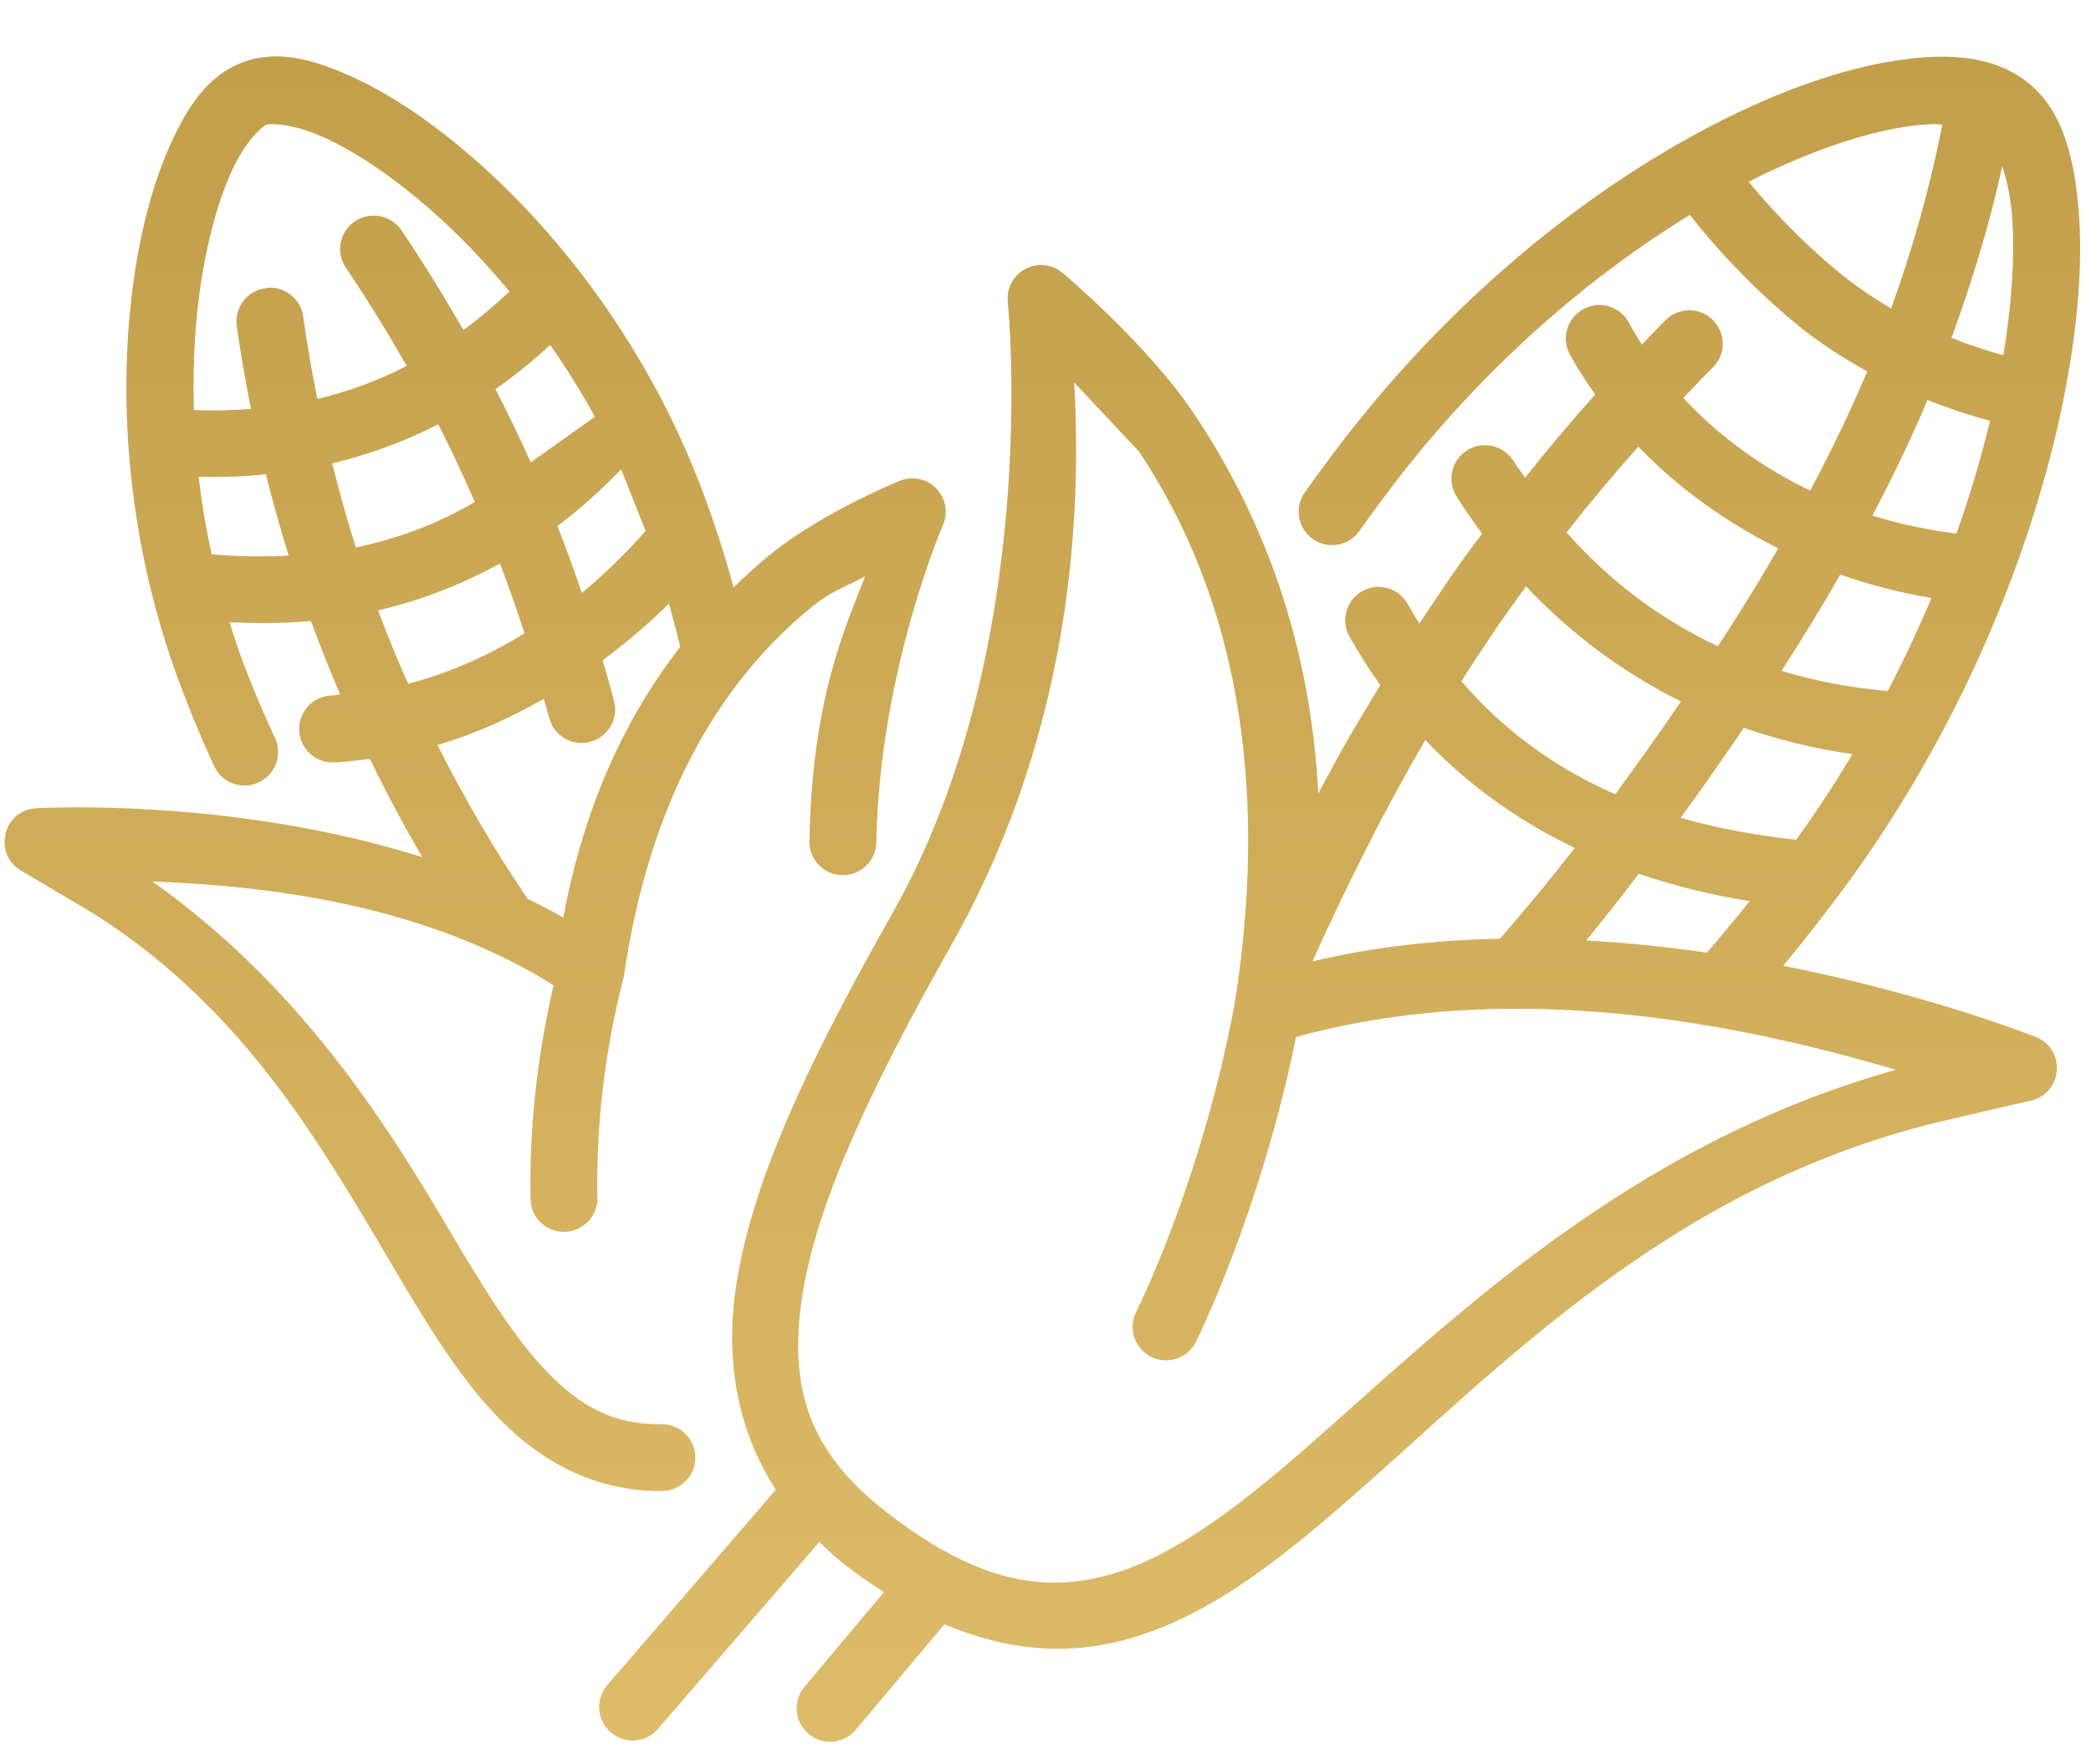 <svg width="32" height="27" viewBox="0 0 32 27" fill="none" xmlns="http://www.w3.org/2000/svg">
    <path fill-rule="evenodd" clip-rule="evenodd" d="M12.447 9.269C12.715 9.053 12.899 9 13.237 8.823C12.948 9.587 12.427 10.666 12.387 12.873C12.382 13.155 12.606 13.388 12.889 13.393C13.171 13.399 13.405 13.174 13.411 12.892C13.458 10.273 14.43 8.037 14.43 8.037C14.577 7.702 14.335 7.325 13.969 7.32C13.898 7.319 13.827 7.334 13.761 7.361C13.761 7.361 12.592 7.838 11.804 8.472C11.598 8.638 11.411 8.812 11.228 8.988C11.09 8.495 10.934 7.997 10.743 7.494C9.918 5.316 8.573 3.583 7.261 2.436C6.605 1.862 5.959 1.432 5.368 1.166C4.925 0.967 4.508 0.836 4.107 0.867L4.107 0.867C3.973 0.876 3.841 0.905 3.71 0.955C3.186 1.153 2.873 1.622 2.607 2.213C2.34 2.804 2.14 3.55 2.029 4.415C1.806 6.143 1.945 8.334 2.77 10.512C2.879 10.801 2.993 11.083 3.113 11.358C3.167 11.481 3.222 11.606 3.279 11.729C3.399 11.984 3.703 12.093 3.959 11.973C4.216 11.855 4.328 11.55 4.209 11.294C4.156 11.181 4.105 11.067 4.054 10.95C4.053 10.948 4.051 10.948 4.05 10.945C3.936 10.686 3.829 10.422 3.725 10.149C3.646 9.94 3.578 9.731 3.512 9.522C3.934 9.542 4.351 9.542 4.758 9.502C4.897 9.882 5.047 10.258 5.207 10.63C5.162 10.632 5.118 10.643 5.073 10.644C4.79 10.653 4.569 10.89 4.578 11.173C4.588 11.456 4.824 11.677 5.107 11.668C5.291 11.662 5.475 11.636 5.659 11.613C5.908 12.122 6.174 12.625 6.464 13.118C3.516 12.186 0.552 12.37 0.552 12.37C0.047 12.399 -0.114 13.066 0.322 13.323C0.322 13.323 1.136 13.804 1.258 13.877H1.262C3.638 15.308 4.858 17.426 5.95 19.275C6.496 20.2 7.002 21.056 7.646 21.716C8.289 22.375 9.118 22.828 10.135 22.818C10.418 22.814 10.644 22.583 10.641 22.301C10.638 22.018 10.407 21.792 10.124 21.795C9.394 21.803 8.896 21.531 8.379 21.001C7.863 20.472 7.378 19.675 6.834 18.755C5.843 17.076 4.526 15.043 2.331 13.489C3.946 13.555 6.402 13.786 8.471 15.077C8.221 16.166 8.099 17.259 8.119 18.35C8.123 18.632 8.357 18.858 8.639 18.852C8.922 18.846 9.148 18.614 9.142 18.331C9.122 17.21 9.253 16.089 9.548 14.939C9.834 12.963 10.598 10.76 12.447 9.269V9.269ZM29.551 0.871C29.367 0.879 29.174 0.901 28.977 0.933C28.186 1.059 27.274 1.373 26.298 1.869C24.346 2.861 22.141 4.585 20.32 7.052C20.2 7.213 20.082 7.373 19.968 7.535C19.804 7.767 19.86 8.087 20.093 8.25C20.322 8.41 20.639 8.357 20.802 8.129C20.913 7.972 21.027 7.815 21.142 7.66C22.584 5.707 24.288 4.251 25.862 3.289C26.37 3.945 27.062 4.627 27.628 5.068C27.926 5.3 28.246 5.5 28.575 5.684C28.312 6.313 28.016 6.916 27.702 7.508C26.97 7.154 26.307 6.681 25.761 6.09C25.911 5.934 26.058 5.776 26.212 5.624C26.413 5.427 26.416 5.104 26.219 4.903C26.12 4.801 25.983 4.745 25.841 4.748C25.711 4.752 25.586 4.803 25.494 4.895C25.368 5.019 25.25 5.148 25.127 5.274C25.056 5.163 24.988 5.049 24.924 4.933C24.827 4.756 24.636 4.654 24.436 4.669C24.363 4.675 24.292 4.697 24.228 4.733C23.982 4.868 23.891 5.177 24.024 5.424C24.141 5.637 24.273 5.839 24.412 6.037C24.04 6.452 23.684 6.876 23.34 7.309C23.281 7.222 23.216 7.143 23.16 7.052C23.069 6.908 22.911 6.818 22.74 6.814C22.639 6.809 22.539 6.837 22.453 6.89C22.213 7.04 22.14 7.356 22.29 7.596C22.413 7.793 22.546 7.982 22.682 8.167C22.335 8.615 22.01 9.107 21.722 9.543C21.661 9.444 21.6 9.346 21.543 9.243C21.445 9.069 21.255 8.967 21.056 8.982C20.983 8.989 20.912 9.01 20.848 9.046C20.602 9.184 20.514 9.496 20.651 9.742C20.796 10.002 20.955 10.247 21.123 10.484C20.792 11.026 20.47 11.574 20.175 12.145C20.073 10.225 19.547 8.239 18.28 6.342C17.555 5.256 16.262 4.177 16.262 4.177C16.176 4.104 16.069 4.062 15.956 4.056C15.642 4.041 15.389 4.311 15.423 4.623C15.423 4.623 15.966 9.895 13.659 13.973C12.443 16.123 11.538 17.968 11.273 19.631C11.089 20.783 11.271 21.866 11.873 22.798L9.293 25.788C9.108 26.002 9.132 26.325 9.346 26.51C9.559 26.695 9.882 26.673 10.067 26.461L12.538 23.598C12.659 23.713 12.78 23.829 12.919 23.937C13.123 24.097 13.326 24.237 13.527 24.366L12.311 25.814C12.129 26.031 12.158 26.354 12.375 26.535C12.592 26.717 12.915 26.689 13.097 26.471L14.453 24.857C15.384 25.252 16.271 25.325 17.104 25.123C18.384 24.814 19.494 23.951 20.659 22.933C22.989 20.895 25.551 18.172 29.66 17.172C29.855 17.124 31.08 16.843 31.08 16.843C31.575 16.73 31.621 16.042 31.145 15.865C31.145 15.865 29.543 15.225 27.29 14.78C27.598 14.405 27.905 14.018 28.206 13.61C30.027 11.143 31.11 8.414 31.572 6.145C31.803 5.011 31.881 3.994 31.806 3.158C31.73 2.322 31.533 1.631 30.986 1.227C30.594 0.938 30.105 0.846 29.551 0.871L29.551 0.871ZM29.585 1.899C29.637 1.898 29.677 1.905 29.725 1.907C29.53 2.901 29.261 3.832 28.941 4.721C28.705 4.581 28.476 4.43 28.259 4.261C27.797 3.9 27.21 3.335 26.761 2.781C26.762 2.781 26.762 2.781 26.763 2.78C27.664 2.323 28.492 2.045 29.14 1.942C29.301 1.916 29.45 1.903 29.585 1.9L29.585 1.899ZM4.17 1.901C4.315 1.901 4.599 1.941 4.949 2.099C5.416 2.309 5.991 2.686 6.584 3.206C6.988 3.559 7.399 3.983 7.797 4.461C7.567 4.677 7.333 4.874 7.091 5.051C6.795 4.534 6.481 4.023 6.143 3.523C6.046 3.382 5.886 3.299 5.716 3.3C5.614 3.3 5.514 3.33 5.429 3.387C5.195 3.546 5.135 3.864 5.293 4.098C5.626 4.59 5.934 5.091 6.224 5.6C5.789 5.824 5.334 5.991 4.857 6.105C4.773 5.69 4.7 5.27 4.64 4.845C4.604 4.583 4.375 4.392 4.111 4.403C4.093 4.405 4.075 4.408 4.058 4.411C3.778 4.451 3.584 4.709 3.623 4.989C3.684 5.416 3.757 5.839 3.841 6.258C3.557 6.28 3.267 6.286 2.967 6.275C2.95 5.66 2.977 5.075 3.045 4.547C3.146 3.765 3.329 3.098 3.54 2.631C3.751 2.165 4.012 1.933 4.073 1.91C4.088 1.904 4.121 1.901 4.17 1.901L4.17 1.901ZM30.642 2.544C30.704 2.733 30.76 2.961 30.787 3.251C30.839 3.832 30.797 4.587 30.659 5.436C30.384 5.361 30.12 5.272 29.865 5.17C30.171 4.335 30.439 3.467 30.642 2.544H30.642ZM8.123 7.076C7.953 6.698 7.772 6.325 7.582 5.956C7.872 5.753 8.151 5.526 8.42 5.279C8.661 5.624 8.891 5.99 9.104 6.378L8.123 7.076ZM17.429 6.908C19.224 9.595 19.316 12.756 18.889 15.392C18.379 18.109 17.388 20.076 17.388 20.076C17.261 20.328 17.362 20.636 17.614 20.763C17.867 20.89 18.175 20.789 18.302 20.536C18.302 20.536 19.284 18.578 19.834 15.87C23.391 14.887 27.094 15.809 29.015 16.371C24.865 17.535 22.166 20.252 19.983 22.161C18.85 23.152 17.84 23.893 16.863 24.129C15.885 24.365 14.894 24.175 13.55 23.128C12.358 22.198 12.059 21.204 12.284 19.793C12.509 18.381 13.353 16.596 14.551 14.478C16.563 10.921 16.521 7.418 16.44 5.854L17.429 6.908ZM29.498 6.122C29.807 6.245 30.125 6.352 30.455 6.439C30.322 6.992 30.151 7.571 29.94 8.166C29.502 8.109 29.07 8.022 28.655 7.89C28.955 7.317 29.241 6.732 29.498 6.122ZM6.707 6.493C6.907 6.884 7.091 7.281 7.266 7.682C6.692 8.019 6.086 8.245 5.446 8.377C5.311 7.954 5.192 7.525 5.083 7.092C5.649 6.955 6.192 6.758 6.707 6.493ZM25.072 6.835C25.682 7.469 26.414 7.993 27.215 8.391C26.921 8.899 26.612 9.398 26.29 9.89C25.405 9.474 24.629 8.889 23.974 8.148C24.325 7.699 24.693 7.262 25.072 6.835ZM9.88 8.126C9.573 8.471 9.248 8.791 8.904 9.074C8.788 8.73 8.664 8.389 8.531 8.051C8.869 7.796 9.194 7.507 9.506 7.182L9.88 8.126ZM4.07 7.26C4.174 7.678 4.289 8.092 4.417 8.502C4.035 8.522 3.643 8.519 3.238 8.483C3.152 8.082 3.085 7.685 3.04 7.297C3.39 7.305 3.734 7.293 4.07 7.259V7.26ZM7.651 8.623C7.785 8.976 7.911 9.332 8.027 9.692C7.457 10.043 6.859 10.305 6.246 10.464C6.081 10.094 5.928 9.719 5.786 9.341C6.434 9.19 7.058 8.951 7.651 8.623ZM28.163 8.793C28.617 8.953 29.085 9.072 29.558 9.151C29.36 9.623 29.137 10.099 28.889 10.576C28.317 10.524 27.775 10.422 27.264 10.266C27.575 9.784 27.876 9.294 28.163 8.793ZM23.355 8.974C24.033 9.694 24.829 10.29 25.724 10.734C25.396 11.223 25.039 11.715 24.719 12.155C23.773 11.739 22.996 11.16 22.364 10.424C22.702 9.895 23.016 9.432 23.355 8.974ZM10.237 9.237C10.3 9.46 10.358 9.681 10.409 9.9C9.415 11.182 8.883 12.624 8.621 14.041C8.442 13.939 8.258 13.845 8.074 13.755C7.557 12.991 7.101 12.206 6.694 11.402C7.253 11.236 7.798 10.994 8.323 10.695C8.35 10.793 8.38 10.889 8.405 10.988C8.477 11.261 8.756 11.424 9.029 11.354C9.301 11.284 9.466 11.008 9.399 10.735C9.345 10.523 9.283 10.314 9.223 10.104C9.578 9.84 9.919 9.553 10.237 9.237H10.237ZM26.687 11.138C27.215 11.322 27.77 11.458 28.349 11.54C28.084 11.983 27.799 12.422 27.488 12.852C26.853 12.78 26.26 12.672 25.719 12.515C26.06 12.053 26.387 11.577 26.687 11.138ZM21.813 11.325C22.454 12.002 23.219 12.554 24.1 12.976C23.732 13.45 23.349 13.913 22.954 14.366C21.999 14.385 21.028 14.487 20.084 14.713C20.627 13.517 21.197 12.375 21.813 11.325ZM25.08 13.372C25.61 13.553 26.175 13.693 26.775 13.791C26.558 14.063 26.341 14.325 26.121 14.579C25.53 14.493 24.911 14.428 24.274 14.393C24.551 14.057 24.818 13.716 25.08 13.372V13.372Z" fill="url(#paint0_linear_6_40)"/>
    <defs>
    <linearGradient id="paint0_linear_6_40" x1="15.951" y1="0.862" x2="15.951" y2="26.655" gradientUnits="userSpaceOnUse">
    <stop stop-color="#C39F4B"/>
    <stop offset="1" stop-color="#DEBB69"/>
    </linearGradient>
    </defs>
</svg>
